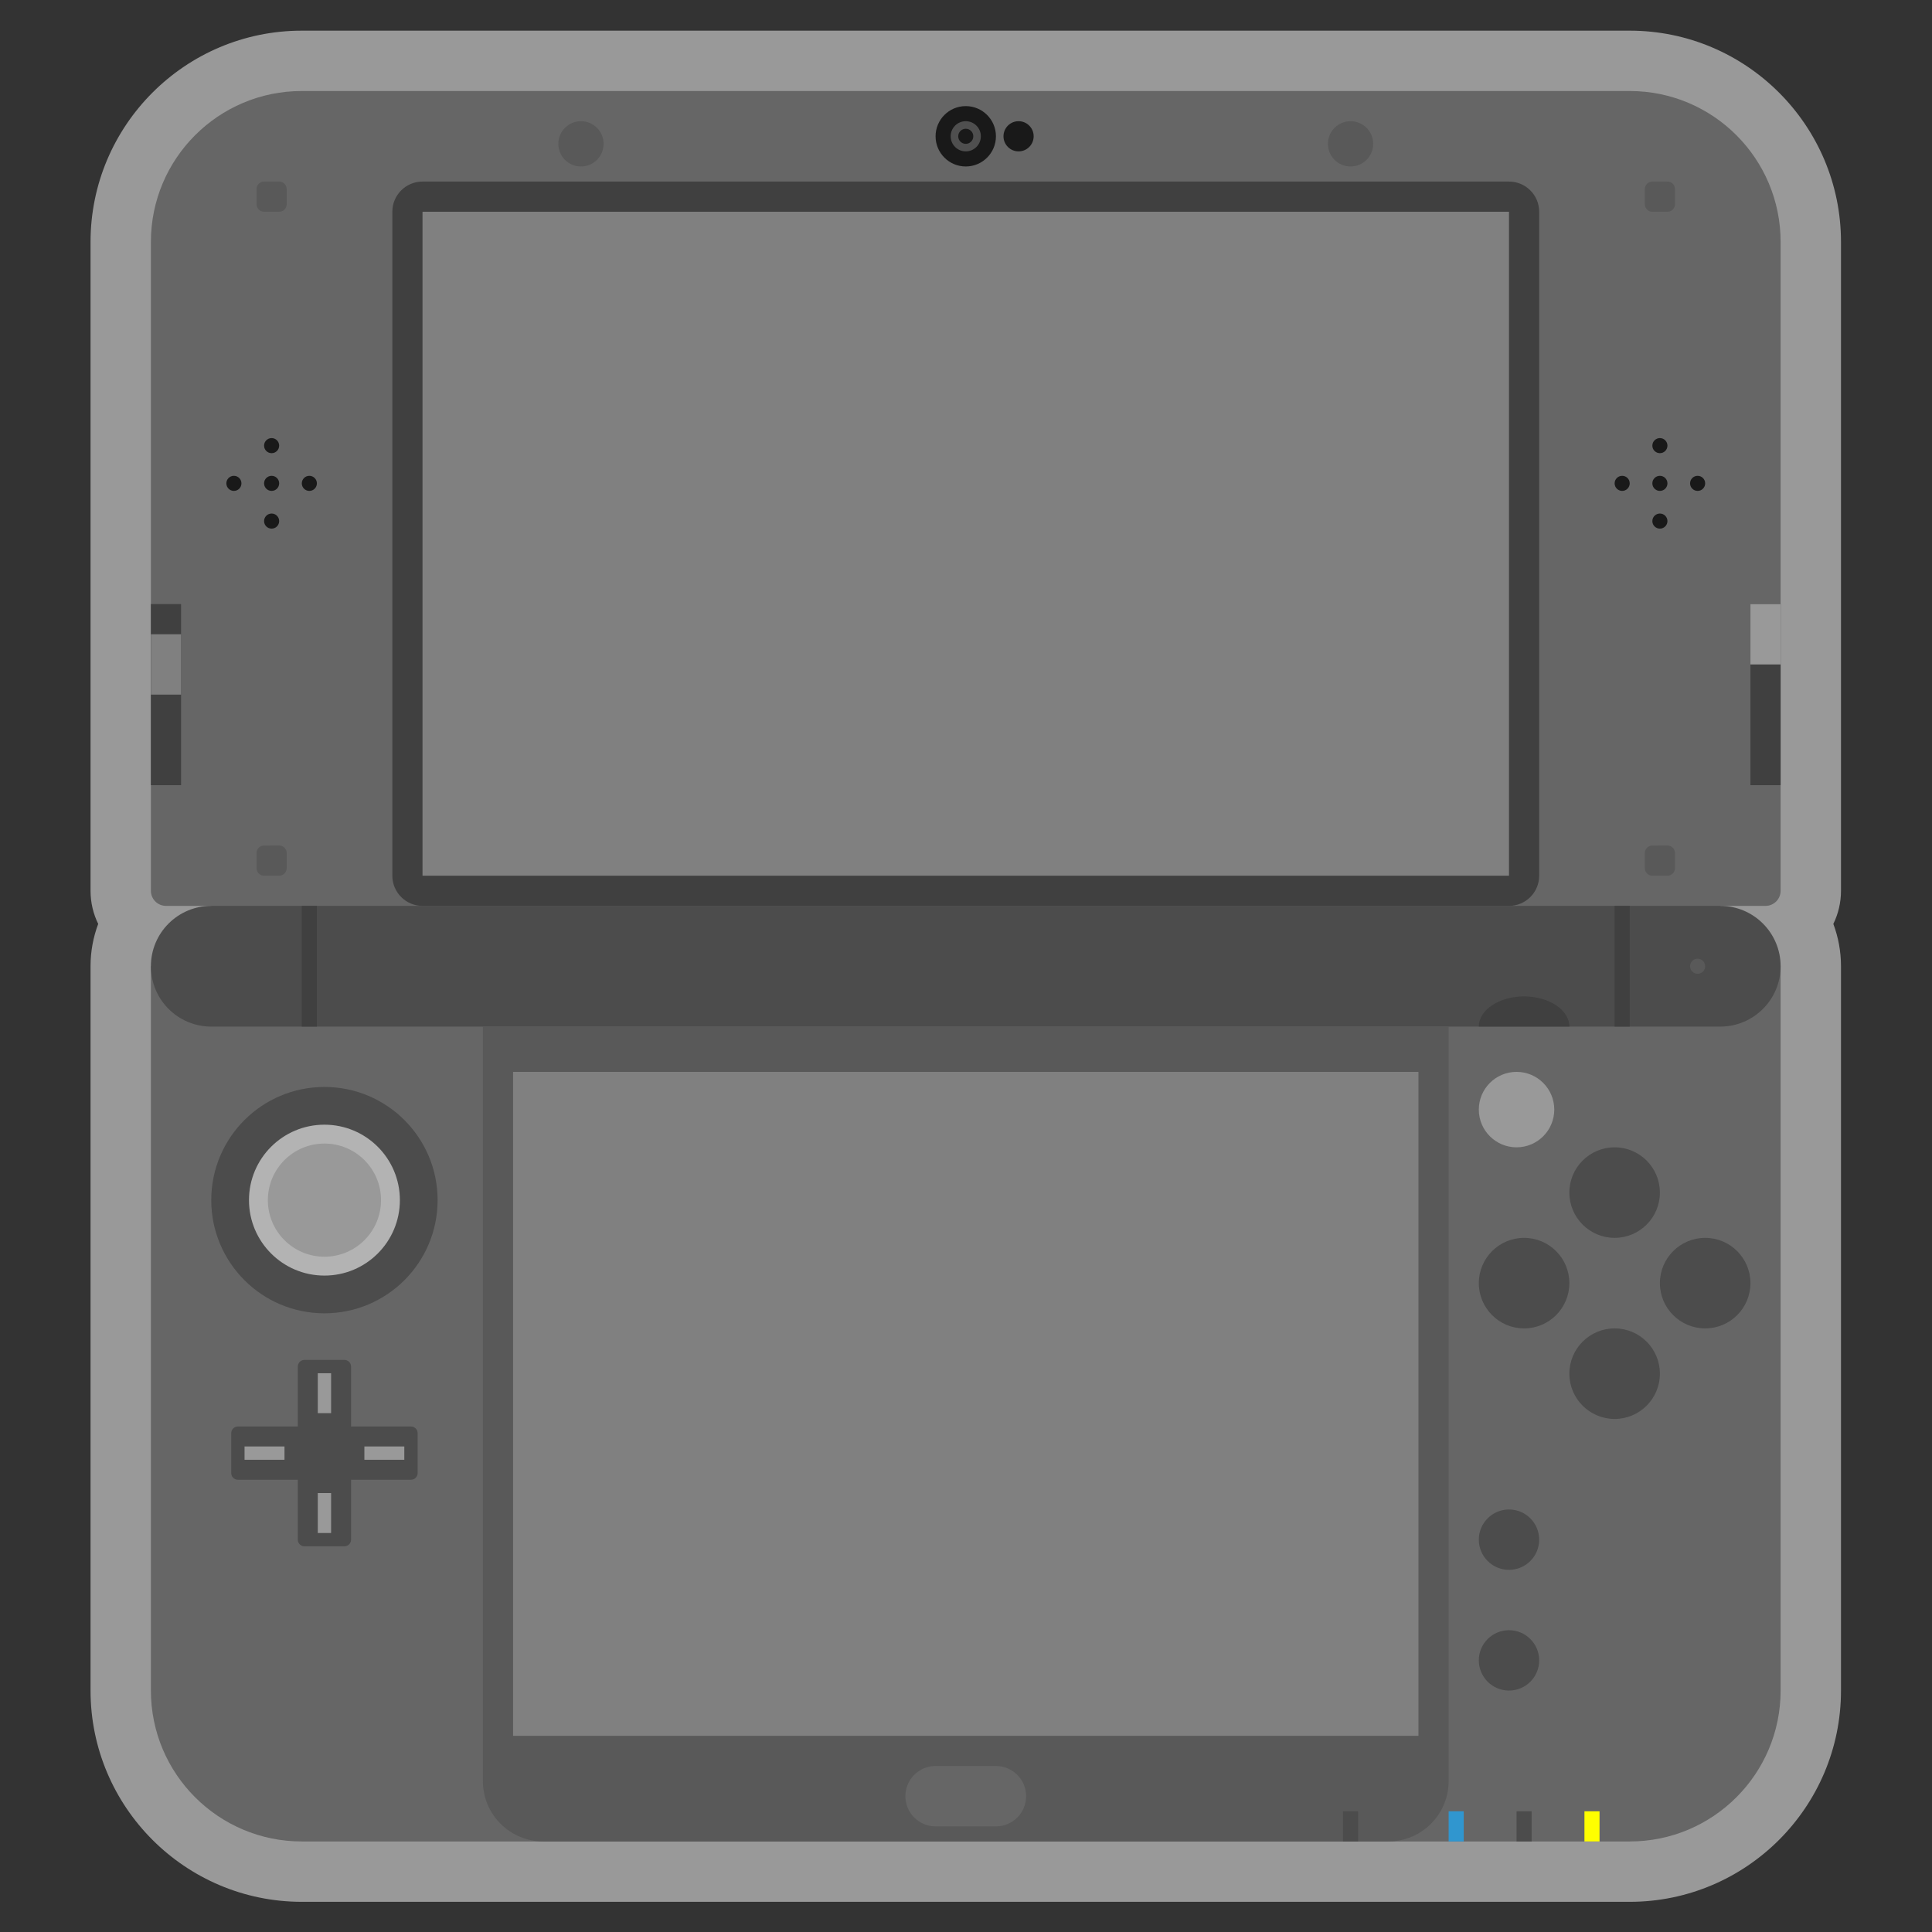 <?xml version="1.0" encoding="UTF-8" standalone="no"?>
<svg
   xmlns:dc="http://purl.org/dc/elements/1.1/"
   xmlns:cc="http://creativecommons.org/ns#"
   xmlns:rdf="http://www.w3.org/1999/02/22-rdf-syntax-ns#"
   xmlns:svg="http://www.w3.org/2000/svg"
   xmlns="http://www.w3.org/2000/svg"
   viewBox="0 0 341.333 341.333"
   height="256"
   width="256"
   xml:space="preserve"
   id="svg2"
   version="1.1"><rect x="0" y="0" width="341.333" height="341.333" fill="#333333" stroke="none"/><defs
     id="defs6"><clipPath
       id="clipPath18"
       clipPathUnits="userSpaceOnUse"><path
         id="path16"
         d="M 0,256 H 256 V 0 H 0 Z" /></clipPath><clipPath
       id="clipPath26"
       clipPathUnits="userSpaceOnUse"><path
         id="path24"
         d="M 12,252 H 244 V 4 H 12 Z" /></clipPath></defs><g
     transform="matrix(1.333,0,0,-1.333,0,341.333)"
     id="g10"><g
       id="g12"><g
         clip-path="url(#clipPath18)"
         id="g14"><g
           id="g20"><g
             id="g22" /><g
             id="g34"><g
               style="opacity:0.5"
               id="g32"
               clip-path="url(#clipPath26)"><g
                 id="g30"
                 transform="translate(216,252)"><path
                   id="path28"
                   style="fill:#ffffff;fill-opacity:1;fill-rule:nonzero;stroke:none"
                   d="m 0,0 h -176 c -15.439,0 -28,-12.561 -28,-28 v -48 -4 -8 -12 -14 c 0,-1.573 0.365,-3.063 1.016,-4.389 -0.657,-1.747 -1.016,-3.637 -1.016,-5.611 v -96 c 0,-15.439 12.561,-28 28,-28 h 32 106 2 4 8 2 7 2 7 2 4 c 15.439,0 28,12.561 28,28 v 96 c 0,1.974 -0.359,3.864 -1.016,5.611 0.651,1.326 1.016,2.816 1.016,4.389 v 14 16 8 48 C 28,-12.561 15.439,0 0,0" /></g></g></g></g><g
           transform="translate(216,244)"
           id="g36"><path
             id="path38"
             style="fill:#666666;fill-opacity:1;fill-rule:nonzero;stroke:none"
             d="m 0,0 h -176 c -11.046,0 -20,-8.954 -20,-20 v -86 c 0,-1.104 0.896,-2 2,-2 h 6 v -8 H 12 v 8 h 6 c 1.104,0 2,0.896 2,2 v 86 C 20,-8.954 11.046,0 0,0" /></g><g
           transform="translate(216,12)"
           id="g40"><path
             id="path42"
             style="fill:#666666;fill-opacity:1;fill-rule:nonzero;stroke:none"
             d="m 0,0 h -176 c -11.046,0 -20,8.954 -20,20 v 96 H 20 V 20 C 20,8.954 11.046,0 0,0" /></g><g
           transform="translate(228,120)"
           id="g44"><path
             id="path46"
             style="fill:#4c4c4c;fill-opacity:1;fill-rule:nonzero;stroke:none"
             d="m 0,0 h -200 c -4.418,0 -8,3.582 -8,8 0,4.418 3.582,8 8,8 H 0 C 4.418,16 8,12.418 8,8 8,3.582 4.418,0 0,0" /></g><g
           transform="translate(37,228)"
           id="g48"><path
             id="path50"
             style="fill:#595959;fill-opacity:1;fill-rule:nonzero;stroke:none"
             d="m 0,0 h -2 c -0.552,0 -1,0.448 -1,1 v 2 c 0,0.552 0.448,1 1,1 H 0 C 0.552,4 1,3.552 1,3 V 1 C 1,0.448 0.552,0 0,0" /></g><g
           transform="translate(221,228)"
           id="g52"><path
             id="path54"
             style="fill:#595959;fill-opacity:1;fill-rule:nonzero;stroke:none"
             d="m 0,0 h -2 c -0.553,0 -1,0.448 -1,1 v 2 c 0,0.552 0.447,1 1,1 H 0 C 0.553,4 1,3.552 1,3 V 1 C 1,0.448 0.553,0 0,0" /></g><g
           transform="translate(37,140)"
           id="g56"><path
             id="path58"
             style="fill:#595959;fill-opacity:1;fill-rule:nonzero;stroke:none"
             d="m 0,0 h -2 c -0.552,0 -1,0.448 -1,1 v 2 c 0,0.552 0.448,1 1,1 H 0 C 0.552,4 1,3.552 1,3 V 1 C 1,0.448 0.552,0 0,0" /></g><g
           transform="translate(221,140)"
           id="g60"><path
             id="path62"
             style="fill:#595959;fill-opacity:1;fill-rule:nonzero;stroke:none"
             d="m 0,0 h -2 c -0.553,0 -1,0.448 -1,1 v 2 c 0,0.552 0.447,1 1,1 H 0 C 0.553,4 1,3.552 1,3 V 1 C 1,0.448 0.553,0 0,0" /></g><g
           transform="translate(132,238)"
           id="g64"><path
             id="path66"
             style="fill:#191919;fill-opacity:1;fill-rule:nonzero;stroke:none"
             d="m 0,0 c 0,-2.209 -1.791,-4 -4,-4 -2.209,0 -4,1.791 -4,4 0,2.209 1.791,4 4,4 2.209,0 4,-1.791 4,-4" /></g><g
           transform="translate(126,238)"
           id="g68"><path
             id="path70"
             style="fill:#4f4f4f;fill-opacity:1;fill-rule:nonzero;stroke:none"
             d="M 0,0 C 0,1.104 0.896,2 2,2 3.104,2 4,1.104 4,0 4,-1.104 3.104,-2 2,-2 0.896,-2 0,-1.104 0,0" /></g><g
           transform="translate(129,238)"
           id="g72"><path
             id="path74"
             style="fill:#191919;fill-opacity:1;fill-rule:nonzero;stroke:none"
             d="m 0,0 c 0,-0.552 -0.448,-1 -1,-1 -0.552,0 -1,0.448 -1,1 0,0.552 0.448,1 1,1 0.552,0 1,-0.448 1,-1" /></g><g
           transform="translate(133,238)"
           id="g76"><path
             id="path78"
             style="fill:#191919;fill-opacity:1;fill-rule:nonzero;stroke:none"
             d="M 0,0 C 0,-1.104 0.896,-2 2,-2 3.104,-2 4,-1.104 4,0 4,1.104 3.104,2 2,2 0.896,2 0,1.104 0,0" /></g><g
           transform="translate(80,237)"
           id="g80"><path
             id="path82"
             style="fill:#595959;fill-opacity:1;fill-rule:nonzero;stroke:none"
             d="m 0,0 c 0,-1.657 -1.343,-3 -3,-3 -1.657,0 -3,1.343 -3,3 0,1.657 1.343,3 3,3 1.657,0 3,-1.343 3,-3" /></g><g
           transform="translate(182,237)"
           id="g84"><path
             id="path86"
             style="fill:#595959;fill-opacity:1;fill-rule:nonzero;stroke:none"
             d="m 0,0 c 0,-1.657 -1.343,-3 -3,-3 -1.657,0 -3,1.343 -3,3 0,1.657 1.343,3 3,3 1.657,0 3,-1.343 3,-3" /></g><g
           transform="translate(200,136)"
           id="g88"><path
             id="path90"
             style="fill:#404040;fill-opacity:1;fill-rule:nonzero;stroke:none"
             d="m 0,0 h -144 c -2.209,0 -4,1.791 -4,4 v 88 c 0,2.209 1.791,4 4,4 H 0 c 2.209,0 4,-1.791 4,-4 V 4 C 4,1.791 2.209,0 0,0" /></g><path
           id="path92"
           style="fill:#808080;fill-opacity:1;fill-rule:nonzero;stroke:none"
           d="M 200,140 H 56 v 88 h 144 z" /><g
           transform="translate(37,187)"
           id="g94"><path
             id="path96"
             style="fill:#191919;fill-opacity:1;fill-rule:nonzero;stroke:none"
             d="m 0,0 c 0,0.552 -0.448,1 -1,1 -0.552,0 -1,-0.448 -1,-1 0,-0.552 0.448,-1 1,-1 0.552,0 1,0.448 1,1 m 0,10 c 0,0.552 -0.448,1 -1,1 -0.552,0 -1,-0.448 -1,-1 0,-0.552 0.448,-1 1,-1 0.552,0 1,0.448 1,1 M 4,6 C 3.448,6 3,5.552 3,5 3,4.448 3.448,4 4,4 4.552,4 5,4.448 5,5 5,5.552 4.552,6 4,6 M -6,6 c -0.552,0 -1,-0.448 -1,-1 0,-0.552 0.448,-1 1,-1 0.552,0 1,0.448 1,1 0,0.552 -0.448,1 -1,1 M 0,5 C 0,4.448 -0.448,4 -1,4 c -0.552,0 -1,0.448 -1,1 0,0.552 0.448,1 1,1 0.552,0 1,-0.448 1,-1" /></g><g
           transform="translate(221,187)"
           id="g98"><path
             id="path100"
             style="fill:#191919;fill-opacity:1;fill-rule:nonzero;stroke:none"
             d="m 0,0 c 0,0.552 -0.447,1 -1,1 -0.553,0 -1,-0.448 -1,-1 0,-0.552 0.447,-1 1,-1 0.553,0 1,0.448 1,1 m 0,10 c 0,0.552 -0.447,1 -1,1 -0.553,0 -1,-0.448 -1,-1 0,-0.552 0.447,-1 1,-1 0.553,0 1,0.448 1,1 M 4,6 C 3.447,6 3,5.552 3,5 3,4.448 3.447,4 4,4 4.553,4 5,4.448 5,5 5,5.552 4.553,6 4,6 M -6,6 c -0.553,0 -1,-0.448 -1,-1 0,-0.552 0.447,-1 1,-1 0.553,0 1,0.448 1,1 0,0.552 -0.447,1 -1,1 M 0,5 C 0,4.448 -0.447,4 -1,4 c -0.553,0 -1,0.448 -1,1 0,0.552 0.447,1 1,1 0.553,0 1,-0.448 1,-1" /></g><path
           id="path102"
           style="fill:#404040;fill-opacity:1;fill-rule:nonzero;stroke:none"
           d="m 24,152 h -4 v 24 h 4 z" /><path
           id="path104"
           style="fill:#808080;fill-opacity:1;fill-rule:nonzero;stroke:none"
           d="m 24,164 h -4 v 8 h 4 z" /><path
           id="path106"
           style="fill:#404040;fill-opacity:1;fill-rule:nonzero;stroke:none"
           d="m 236,152 h -4 v 24 h 4 z" /><path
           id="path108"
           style="fill:#999999;fill-opacity:1;fill-rule:nonzero;stroke:none"
           d="m 236,168 h -4 v 8 h 4 z" /><path
           id="path110"
           style="fill:#404040;fill-opacity:1;fill-rule:nonzero;stroke:none"
           d="m 42,120 h -2 v 16 h 2 z" /><path
           id="path112"
           style="fill:#404040;fill-opacity:1;fill-rule:nonzero;stroke:none"
           d="m 216,120 h -2 v 16 h 2 z" /><g
           transform="translate(202,124)"
           id="g114"><path
             id="path116"
             style="fill:#404040;fill-opacity:1;fill-rule:nonzero;stroke:none"
             d="M 0,0 C -3.313,0 -6,-1.791 -6,-4 H 6 C 6,-1.791 3.313,0 0,0" /></g><g
           transform="translate(226,128)"
           id="g118"><path
             id="path120"
             style="fill:#595959;fill-opacity:1;fill-rule:nonzero;stroke:none"
             d="m 0,0 c 0,0.552 -0.447,1 -1,1 -0.553,0 -1,-0.448 -1,-1 0,-0.552 0.447,-1 1,-1 0.553,0 1,0.448 1,1" /></g><g
           transform="translate(58,97)"
           id="g122"><path
             id="path124"
             style="fill:#4c4c4c;fill-opacity:1;fill-rule:nonzero;stroke:none"
             d="m 0,0 c 0,-8.284 -6.716,-15 -15,-15 -8.284,0 -15,6.716 -15,15 0,8.284 6.716,15 15,15 C -6.716,15 0,8.284 0,0" /></g><g
           transform="translate(53,97)"
           id="g126"><path
             id="path128"
             style="fill:#b3b3b3;fill-opacity:1;fill-rule:nonzero;stroke:none"
             d="m 0,0 c 0,-5.522 -4.477,-10 -10,-10 -5.523,0 -10,4.478 -10,10 0,5.522 4.477,10 10,10 C -4.477,10 0,5.522 0,0" /></g><g
           transform="translate(50.5,97)"
           id="g130"><path
             id="path132"
             style="fill:#999999;fill-opacity:1;fill-rule:nonzero;stroke:none"
             d="m 0,0 c 0,-4.143 -3.358,-7.5 -7.5,-7.5 -4.142,0 -7.5,3.357 -7.5,7.5 0,4.143 3.358,7.5 7.5,7.5 C -3.358,7.5 0,4.143 0,0" /></g><path
           id="path134"
           style="fill:#3096cf;fill-opacity:1;fill-rule:nonzero;stroke:none"
           d="m 192,12 h 2 v 4 h -2 z" /><g
           transform="translate(54.471,67)"
           id="g136"><path
             id="path138"
             style="fill:#4c4c4c;fill-opacity:1;fill-rule:nonzero;stroke:none"
             d="m 0,0 h -7.941 v 7.941 c 0,0.488 -0.395,0.882 -0.883,0.882 h -5.294 C -14.605,8.823 -15,8.429 -15,7.941 V 0 h -7.941 c -0.488,0 -0.883,-0.396 -0.883,-0.883 v -5.294 c 0,-0.487 0.395,-0.882 0.883,-0.882 H -15 V -15 c 0,-0.487 0.395,-0.883 0.882,-0.883 h 5.294 c 0.488,0 0.883,0.396 0.883,0.883 v 7.941 H 0 c 0.487,0 0.882,0.395 0.882,0.882 v 5.294 C 0.882,-0.396 0.487,0 0,0" /></g><g
           transform="translate(184,12)"
           id="g140"><path
             id="path142"
             style="fill:#595959;fill-opacity:1;fill-rule:nonzero;stroke:none"
             d="m 0,0 h -112 c -4.418,0 -8,3.582 -8,8 V 108 H 8 V 8 C 8,3.582 4.418,0 0,0" /></g><path
           id="path144"
           style="fill:#999999;fill-opacity:1;fill-rule:nonzero;stroke:none"
           d="m 42.118,74.059 h 1.765 v -5.294 h -1.765 z" /><path
           id="path146"
           style="fill:#999999;fill-opacity:1;fill-rule:nonzero;stroke:none"
           d="m 42.118,58.177 h 1.765 v -5.294 h -1.765 z" /><path
           id="path148"
           style="fill:#999999;fill-opacity:1;fill-rule:nonzero;stroke:none"
           d="m 53.588,62.588 h -5.294 v 1.765 h 5.294 z" /><path
           id="path150"
           style="fill:#999999;fill-opacity:1;fill-rule:nonzero;stroke:none"
           d="m 37.706,62.588 h -5.294 v 1.765 h 5.294 z" /><path
           id="path152"
           style="fill:#808080;fill-opacity:1;fill-rule:nonzero;stroke:none"
           d="M 188,114 H 68 V 26 h 120 z" /><g
           transform="translate(132,14)"
           id="g154"><path
             id="path156"
             style="fill:#666666;fill-opacity:1;fill-rule:nonzero;stroke:none"
             d="m 0,0 h -8 c -2.209,0 -4,1.791 -4,4 0,2.209 1.791,4 4,4 H 0 C 2.209,8 4,6.209 4,4 4,1.791 2.209,0 0,0" /></g><path
           id="path158"
           style="fill:#4c4c4c;fill-opacity:1;fill-rule:nonzero;stroke:none"
           d="m 178,12 h 2 v 4 h -2 z" /><path
           id="path160"
           style="fill:#4c4c4c;fill-opacity:1;fill-rule:nonzero;stroke:none"
           d="m 201,12 h 2 v 4 h -2 z" /><path
           id="path162"
           style="fill:#ffff00;fill-opacity:1;fill-rule:nonzero;stroke:none"
           d="m 210,12 h 2 v 4 h -2 z" /><g
           transform="translate(196,36)"
           id="g164"><path
             id="path166"
             style="fill:#4c4c4c;fill-opacity:1;fill-rule:nonzero;stroke:none"
             d="M 0,0 C 0,-2.209 1.791,-4 4,-4 6.209,-4 8,-2.209 8,0 8,2.209 6.209,4 4,4 1.791,4 0,2.209 0,0" /></g><g
           transform="translate(196,52)"
           id="g168"><path
             id="path170"
             style="fill:#4c4c4c;fill-opacity:1;fill-rule:nonzero;stroke:none"
             d="M 0,0 C 0,-2.209 1.791,-4 4,-4 6.209,-4 8,-2.209 8,0 8,2.209 6.209,4 4,4 1.791,4 0,2.209 0,0" /></g><g
           transform="translate(206,109)"
           id="g172"><path
             id="path174"
             style="fill:#999999;fill-opacity:1;fill-rule:nonzero;stroke:none"
             d="m 0,0 c 0,-2.762 -2.238,-5 -5,-5 -2.762,0 -5,2.238 -5,5 0,2.762 2.238,5 5,5 2.762,0 5,-2.238 5,-5" /></g><g
           transform="translate(208,86)"
           id="g176"><path
             id="path178"
             style="fill:#4c4c4c;fill-opacity:1;fill-rule:nonzero;stroke:none"
             d="m 0,0 c 0,-3.313 -2.687,-6 -6,-6 -3.313,0 -6,2.687 -6,6 0,3.313 2.687,6 6,6 3.313,0 6,-2.687 6,-6" /></g><g
           transform="translate(220,98)"
           id="g180"><path
             id="path182"
             style="fill:#4c4c4c;fill-opacity:1;fill-rule:nonzero;stroke:none"
             d="m 0,0 c 0,-3.313 -2.687,-6 -6,-6 -3.313,0 -6,2.687 -6,6 0,3.313 2.687,6 6,6 3.313,0 6,-2.687 6,-6" /></g><g
           transform="translate(220,74)"
           id="g184"><path
             id="path186"
             style="fill:#4c4c4c;fill-opacity:1;fill-rule:nonzero;stroke:none"
             d="m 0,0 c 0,-3.313 -2.687,-6 -6,-6 -3.313,0 -6,2.687 -6,6 0,3.313 2.687,6 6,6 3.313,0 6,-2.687 6,-6" /></g><g
           transform="translate(232,86)"
           id="g188"><path
             id="path190"
             style="fill:#4c4c4c;fill-opacity:1;fill-rule:nonzero;stroke:none"
             d="m 0,0 c 0,-3.313 -2.687,-6 -6,-6 -3.313,0 -6,2.687 -6,6 0,3.313 2.687,6 6,6 3.313,0 6,-2.687 6,-6" /></g></g></g></g></svg>